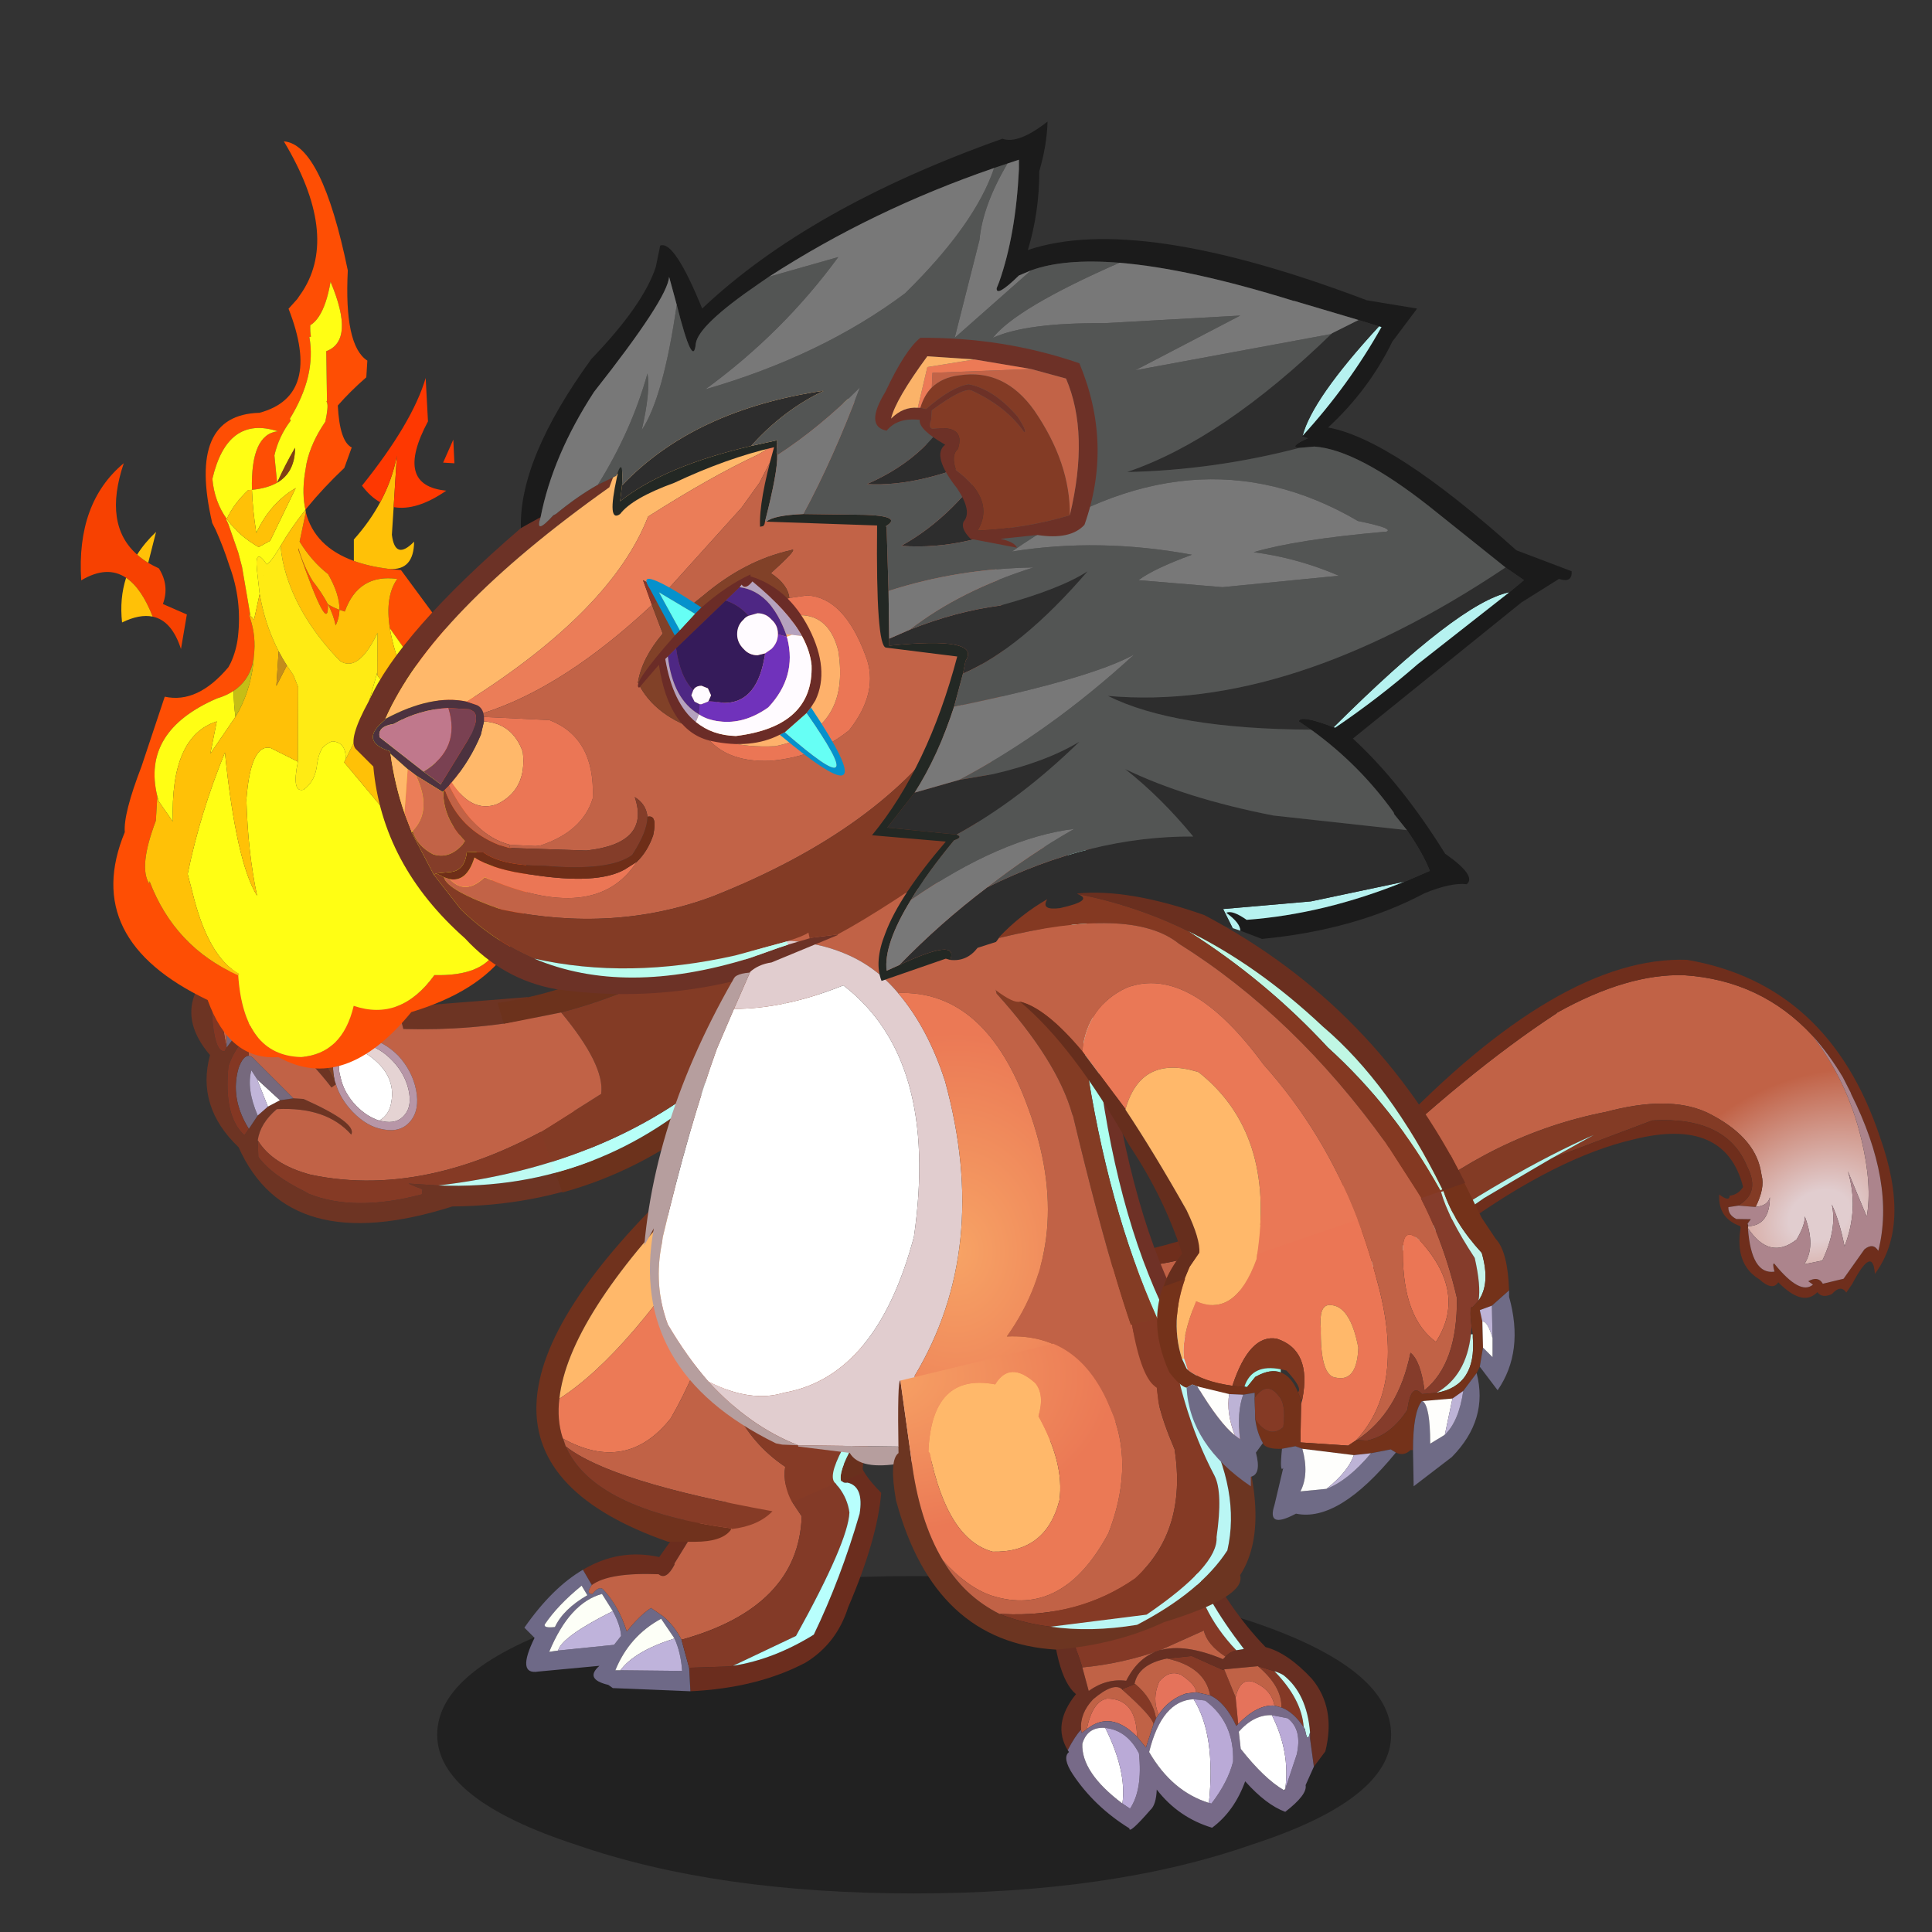 <svg xmlns:ffdec="https://www.free-decompiler.com/flash" xmlns:xlink="http://www.w3.org/1999/xlink" ffdec:objectType="frame" height="90" width="90" xmlns="http://www.w3.org/2000/svg"><rect width="100%" height="100%" fill="#333333" stroke="none"/><use ffdec:characterId="28" height="184.75" transform="translate(2.396 -5.991) scale(.51)" width="181.2" xlink:href="#a"/><defs><g id="a" transform="translate(-4.7 11.75)"><use ffdec:characterId="1" height="9.8" transform="matrix(1.57 0 0 2.958 39.935 143.957)" width="55.5" xlink:href="#b"/><use ffdec:characterId="6" height="68.75" transform="matrix(.818 -.219 .266 .992 79.117 83.022)" width="108.05" xlink:href="#c"/><use ffdec:characterId="8" height="27.2" transform="translate(17.5 80.1) scale(1.162)" width="49.7" xlink:href="#d"/><use ffdec:characterId="13" height="542.2" transform="matrix(.219 .013 -.011 .199 10.856 -11.735)" width="210.2" xlink:href="#e"/><use ffdec:characterId="15" height="40.3" transform="translate(47.9 107.65) scale(1.162)" width="30.2" xlink:href="#f"/><use ffdec:characterId="17" height="49.8" transform="translate(58.85 76) scale(1.162)" width="46.35" xlink:href="#g"/><use ffdec:characterId="23" height="68.6" transform="translate(32.3 11.1) scale(1.162)" width="95.75" xlink:href="#h"/><use ffdec:characterId="25" height="40.85" transform="translate(81.55 119.65) scale(1.162)" width="34.25" xlink:href="#i"/><use ffdec:characterId="27" height="49.3" transform="translate(90.2 81.55) scale(1.162)" width="41.45" xlink:href="#j"/></g><g id="n" fill-rule="evenodd"><path d="M84.35 23.55q1.5-1.4 1.5-2.55l.05-.5q.25-3.1-3.95-6.15l-.15-.1q-3.45-2.3-10.4-2.3-12.3-.7-24.3 3.95-12.35 1.6-25.55 4.35-8.1.1-10.7-3.25 2.1-1.6 2.4-2.9l1.85-.3.2.05q10.65 2.85 28.65-2.15 14-6.35 25.05-9.35l.1-.05Q77.5.55 83.35 2q7.9 2.2 11.7 8.15 2.4 4.75 2.2 10.1-.15 4.15-1.6 6.7l-.7-4.35q.15 3.45-2.45 6.4.2-2.25-.15-3.9-.1 2.2-2.55 4.6l-2-.1q1.75-1.25 1.4-4.1-.2.75-1.5 1.8-3.4 1.2-4.75-2.1l.05-.15h.05q2.25.4 3.05-2-.45.7-1.75.5" fill="url(#k)"/><path d="M13.25 14.1q-.3 1.3-2.4 2.9 2.6 3.35 10.7 3.25 13.2-2.75 25.55-4.35 12-4.65 24.3-3.95 6.95 0 10.4 2.3l.15.1q4.2 3.05 3.95 6.15l-.05.5q0 1.15-1.5 2.55h-.05l-1.7-.5.6-.2q1.95-.7 1.4-2.9-.7-4.85-8.6-6.2l-11.6.95 5.1-1.05q-9.8 1.25-23.2 5.15l-17.95 2.9-.35.05-22.55-2L0 17.85l3-7.45q4.95 2.95 8.45 3.45l1.8.25" fill="#833b25"/><path d="m83 25.05-.05.15q-.95 4.1 1.55 4.35 0-.8.2-.7 1.8 3.35 3.45 2.7l-.4-.4q1.2-.25 1.45.55l2.3.05 3-2.05q1.1-.4 1.4.45 3.7-5.45 1.55-14.1v-.1l-.4-1.55q-.8-2.3-2-4.25Q91.25 4.2 83.35 2 77.5.55 69.1 2.3l-.1.05q-11.05 3-25.05 9.35-18 5-28.65 2.15l.05-.15 2.55-.55q5 .3 11.5-.25 9.05.45 18.95-4.05Q71-2.55 84.1.75 98.2 6.1 99.25 20.4q.8 8.3-4.35 11.65.6-2.55-2.65.35l-.85.6q-.35-.85-1.55-.2-1.15.15-1.45-.5-1.95.95-3.8-1.75-.85.65-1.9-.7Q80.55 28 82.2 25v-.15q-2.1-1.2-1.3-3.2.85.9 1.05.35.95.1 1.65-.45.1-6.45-10.05-6.6-8.45-.25-20.6 3.55-26.5 7.5-47.5 1.25l22.55 2 .35-.05q12.7-.5 27.95-5.15l6.1-1.4 2-.45 11.6-.95q7.9 1.35 8.6 6.2.55 2.2-1.4 2.9l-.6.2-1.1-.1q-.25.65.5 1.2l1.5.35-.45.3-.05.25" fill="#6f2e1c"/><path d="M84.35 23.55q1.3.2 1.75-.5-.8 2.4-3.05 2v-.25l.45-.3-1.5-.35q-.75-.55-.5-1.2l1.1.1 1.7.5h.05m-1.4 1.65q1.35 3.3 4.75 2.1 1.3-1.05 1.5-1.8.35 2.85-1.4 4.1l2 .1q2.45-2.4 2.55-4.6.35 1.65.15 3.9 2.6-2.95 2.45-6.4l.7 4.35q1.45-2.55 1.6-6.7.2-5.35-2.2-10.1 1.2 1.95 2 4.25l.4 1.55v.1q2.15 8.65-1.55 14.1-.3-.85-1.4-.45l-3 2.05-2.3-.05q-.25-.8-1.45-.55l.4.4q-1.65.65-3.45-2.7-.2-.1-.2.7-2.5-.25-1.55-4.35" fill="#ac848c"/><path d="m28.35 21.7 17.95-2.9q13.4-3.9 23.2-5.15l-5.1 1.05-2 .45-6.1 1.4Q41.05 21.2 28.35 21.7" fill="#b6f3eb"/><path d="m15.1 13.8-1.85.3-1.8-.25q-3.5-.5-8.45-3.45l.6-1.5q5.6 5.25 11.5 4.8v.1" fill="#c16246"/><path d="m3.6 8.9.2-.5q4 4.1 14.1 4.75l-2.55.55h-.25q-5.9.45-11.5-4.8" fill="#6e3321"/></g><g id="o" fill-rule="evenodd"><path d="m31.6 22.25.6 1.5q-5.4 2.1-11.7 2.15Q7.6 30 3.7 21.25.35 18.05 1.45 14q-4.15-4.85 3.4-9.15 5.65-7.1 12.7 5.3l8.8-.7h.05l.65 1.65q-5 1-10.4.85Q15.2 6.1 9 2.85q-2.4.5-4.4 3L2.9 7.5q-1.3 1.6-1.3 3.25.2 3.05 1 2.95l.15-.3.05-.05.6-.8.5-.5q.35-.25.75-.4h.05l.7-.05q2.75 0 5.1 3.05l.65 1.15.1.2.1.3-.35.25Q7.8 12.4 5.45 12.4l-.5.05q-1.25.25-2.05 2.4-.4 3.95 1.25 5.45l.35-.5.7-1.05.8-.7.95-.5L8 17.4l.8.05q4.25 1.9 3.75 2.8-1.95-2.2-5.85-2-1.3 1.1-1.5 2.45l.05 1.3q1.05 1.45 3.7 2.75l.25.15q3.6 1.45 8.9.05l.05-.4q-.55-.2-1.1-.45l2.35.15q6.55.25 12.2-2" fill="#6d3423"/><path d="m27.05 11.1 3 7.35.05.05Q19 25.45 9.35 23.4q-3-.8-4.15-2.7.2-1.35 1.5-2.45 3.9-.2 5.85 2 .5-.9-3.75-2.8L8 17.4l-3-3q-.25-.3-.5-.35-.15-.9.95-1.65 2.35 0 5.55 4.15l.35-.25q.35 1.15 1.3 2.15 1.15 1.2 2.45 1.4 1.35.25 2.1-.65t.45-2.45q-.3-1.5-1.4-2.7-1.15-1.15-2.5-1.4-1.35-.2-2.1.7l-.15.25Q8.45 11 5.1 11.1L2.95 8.6l-.2 4.7q-.7-2.85.15-5.8l1.7-1.65q2-2.5 4.4-3 6.2 3.25 7.65 9.1 5.4.15 10.4-.85" fill="#c16246"/><path d="m30.1 18.5 1.15 2.85q-5.4 2.15-11.85 2.9l-2.35-.15q.55.25 1.1.45l-.05.4q-5.3 1.4-8.9-.05l-.25-.15Q6.3 23.45 5.25 22l-.05-1.3q1.15 1.9 4.15 2.7Q19 25.45 30.1 18.5" fill="#853a25"/><path d="m31.25 21.35.35.9q-5.65 2.25-12.2 2 6.45-.75 11.85-2.9" fill="#befaf2"/><path d="m6.95 17.55-.95.5-.85-2.15 1.8 1.65m-2.3-5.9q-.4.15-.75.4l-.45-2 1.2 1.6m10.1 7.5q-.95-.3-1.8-1.15-1-1.05-1.25-2.3-.2-.7-.05-1.25 1.2-1.15 2.25-.45 2.2 1.55 1.8 3.7-.15 1-.95 1.45" fill="#fff"/><path d="m11.65 14.45.35-.75q.6-.75 1.7-.5 1.1.2 2.1 1.25.95 1 1.25 2.25.3 1.3-.3 2-.6.75-1.75.5l-.25-.05q.8-.45.95-1.45.4-2.15-1.8-3.7-1.05-.7-2.25.45" fill="#e5d3d3"/><path d="m11.35 16.3-.1-.3-.05-.25q-.25-1.3.3-2.15l.15-.25q.75-.9 2.1-.7 1.35.25 2.5 1.4 1.1 1.2 1.4 2.7.3 1.55-.45 2.45-.75.9-2.1.65-1.3-.2-2.45-1.4-.95-1-1.3-2.15m3.4 2.85.25.05q1.15.25 1.75-.5.6-.7.3-2-.3-1.25-1.25-2.25-1-1.05-2.1-1.25-1.1-.25-1.7.5l-.35.75q-.15.55.05 1.25.25 1.25 1.25 2.3.85.85 1.8 1.15" fill="#b796a7"/><path d="m11.25 16-.1-.2-.65-1.15Q8.15 11.6 5.4 11.6l-.3-.5q3.35-.1 6.4 2.5-.55.85-.3 2.15l.05.25" fill="#804024"/><path d="m8 17.4-1.05.15-1.8-1.65-.45-.7q-.4 1.45.5 3.55l-.7 1.05Q3 17.4 3.7 15q.35-.95.8-.95.25.05.5.35l3 3m-2.6-5.8-.7.05h-.05l-1.2-1.6-.25-.2.2 2.7-.6.8-.05.05v-.1l.2-4.7 2.15 2.5.3.5" fill="#76697d"/><path d="m3.9 12.05-.5.5-.2-2.7.25.2.45 2" fill="#b9aed0"/><path d="m6 18.05-.8.7q-.9-2.1-.5-3.55l.45.7.85 2.15" fill="#c1b5d9"/><path d="m4.5 19.8-.35.5Q2.5 18.8 2.9 14.85q.8-2.15 2.05-2.4l.5-.05q-1.1.75-.95 1.65-.45 0-.8.95-.7 2.4.8 4.8m-1.75-6.4-.15.3q-.8.1-1-2.95 0-1.65 1.3-3.25-.85 2.95-.15 5.8v.1" fill="#843723"/><path d="m48 8 .6-.95 1.1 1.6q-8.35 12.8-20.55 16.15l-.55-1.55Q39.95 20.2 48 8m-2.65-5.8q-7.45 6.15-16.3 8.45l-4.5.9-.5-1.65Q34.35 8.4 43.9 0l1.45 2.2" fill="#6c321c"/><path d="M28.3 22.4Q40.75 18.5 48 8q-8.05 12.2-19.4 15.25l-.3-.85" fill="#b7fff7"/><path d="M48.6 7.05 48 8q-7.25 10.5-19.7 14.4l-.85-2.35 4.75-3q.3-2.25-3.15-6.4 8.85-2.3 16.3-8.45l3.25 4.85" fill="#833b25"/><path d="M29.05 10.65q3.45 4.15 3.15 6.4l-4.75 3-2.9-8.5 4.5-.9" fill="#c16246"/></g><g id="p" fill-rule="evenodd"><path d="m128.55 192.75 4.8.2 25.45 33.8 10.85 30.55q-22 49 21.55 61.8 11.4 53.65-43.4 75.8-25.95 39.25-54.2 24.2-20.25 2.95-30.75-24.2-54.25-24.3-38.3-74.55Q23.5 312 30 289.8l8.05-32.5q13.8 2.4 25.8-15.25l.9-2.15q2-5.7 2.35-11.85.95-17-5.2-32.45-2.85-8.25-6.55-16.1l-1.55-2.95q-13-48.85 17.1-51.7 25.85-9.5 9.7-48.4l3.35-4.6 2.1-3.8Q100 40.85 74.8 0q15.85.3 29.55 57.3.15 34.5 10.2 40.75l-.05 7.65q-6.45 6.95-11.2 13.7 1.6 16.4 6.75 18.8l-2.6 9.55q-8.3 9.7-14.7 19.4l-.5.85q-1.85-7.15-1.1-16.4l.5-5.05q1.4-9.55 6.85-19.45.95-6.95.3-8.6l-.3-.7.2-.3-1.45-22.65q11.8-5.75.2-31.85-1.15 10.75-4.1 16.25Q91.9 82 90 83.4q.05 3 .55 5.2l-.65.2q3.8 17.45-6.25 38l.45.7q-4.7 7.75-6 16.45l1.75 12.4q-4 2.85-10.3 3.95-1.85-25.35 9.4-27.5-21.35-6.05-26.1 23.55 1.35 10.3 6.9 17.95l-.25.6.25.1.75 1.55 4.8 12.8 1.8 6.15.05.1 4.65 22.3-.7-.9.75 2.4q2.85 8.1 2.3 16.8l-.35 3.7q-1.4 8-7.25 12.85-2.8 2.35-6.7 3.9-30.75 17.05-22.6 46.4l-.05 11.25q-6.25 21.75-1.25 29.05v-1.25Q47.9 371.6 75 382.8q4.1 36.55 28.05 35.65 17.05-2.6 20.65-24.85 19.9 6 32.85-16.25Q196.2 375.8 177 329.6l3-7-8.75 4.1.1-12.1-9.15-2.5-10.75-34.4q.95-3.5.8-8.9-3.6-9.9 1.7-24.55-4.2 1.6-7.25 4.4l-.85-6.9-15.8-21.9q-2.8-14.4 1.95-22.75-16.3-1.35-21.05 16.35l-2.25-.65q-.3-7.1-5.55-16-7.1-5.4-12.6-14.1l1.9-13.6q4.5 15.55 21.1 20.95 6.4 2.1 14.6 2.7h.4m-38.4-6.45.2-.1q2.5 7.65 6.5 14.1 4.25 5.3 6.9 10.25 2.3 1.4 4.95 2.25.1 3.9-1.25 7.25-1.1-4.65-3.7-9.5 1.3 15.75-13.6-24.25" fill="#fe4e04"/><path d="m130.05 219.85 15.8 21.9.85 6.9q-5.15 4.5-7.1 12.3.65-7-1.85-18-5.75-13.05-7.7-23.1m21.4 57.85 10.75 34.4 9.15 2.5-.1 12.1 8.75-4.1-3 7q19.2 46.2-20.45 47.75-12.95 22.25-32.85 16.25-3.6 22.25-20.65 24.85-23.95.9-28.05-35.65l.3-.7Q62 375.15 54 345.85l-2.35-8.05q3.8-28.3 12.7-56.6 7.2 49.95 16.65 64.65-4.8-19.5-6.65-43.7.5-25.8 8.9-24.25l11.65 5.5q-2 14.65 3.05 12.65 4.75-4.25 5-12.35.65-6.5 2.85-8.45 2.15-2 3.1-2.1 5.65.2 5.8 7.9l-.55 1.4 24.45 28.7.05-6.7-17.9-39.15 4.85-23.7.35.1q7.65 10.4 13.1 22.55 4.1 9.25 6.95 19.55 3.95-1.1 5.45-6.1m-114.2 25.35q-8.15-29.35 22.6-46.4 3.9-1.55 6.7-3.9.35 6.15 1.35 11.85l-9.6 17.55 1.95-14.95q-19.05 8.1-15.95 47.05L38 305.4l-.75-2.35M71.8 217.9l-4.65-22.3-.05-.1-1.8-6.15-4.8-12.8-.75-1.55-.25-.1.25-.6q-5.55-7.65-6.9-17.95 4.75-29.6 26.1-23.55-11.25 2.15-9.4 27.5 6.3-1.1 10.3-3.95l-1.75-12.4q1.3-8.7 6-16.45l-.45-.7q10.05-20.55 6.25-38l.65-.2q-.5-2.2-.55-5.2 1.9-1.4 3.35-4.15 2.95-5.5 4.1-16.25 11.6 26.1-.2 31.85l1.45 22.65-.2.3.3.7q.65 1.65-.3 8.6-5.45 9.9-6.85 19.45l-.5 5.05q-.75 9.25 1.1 16.4-5.55 8.6-9.5 17.15-3.2 7-5.3 8.85-5.5-7.85-4 2.65l1.7 11.1-1.75 11.95-1.6-1.8M68 160.5q-5.75 6.75-8.25 13.8l1.75 2.25 3.9 4q3.6 3.2 8.25 5.75l4.65-3.2 9.4-24.8q-10.3 7.6-15.35 21.6-2.15-11.15-2.8-19.6l-1.55.2m18.5-20.65q-3.8 8.25-6.65 16.5 7.2-5.25 6.65-16.5m-10.2 59.3.05-.15-.05.2v-.05" fill="#fffe14"/><path d="M23.3 193.05q2.15 1.9 4.8 3.45 2.1 1.2 4.55 2.25 4.9 7.5 2.5 16.2l10.2 4.15-1.65 15.95Q39.25 222.3 31.2 221q-5.3-12.75-11.95-17.05-8.25-5.35-18.6 2.4-3.85-35.35 15-54.75-7.2 28.65 7.65 41.45" fill="#f94202" fill-opacity=".992"/><path d="M128.55 192.75h-.4q-8.2-.6-14.6-2.7l-.5-9.8q6.25-8.65 10.1-17.75 4.5-10.55 5.85-21.75l-.15 23.6-.1 12.7q1.95 11.9 9.4 2.55.55 13.25-9.6 13.15m-36.1-23.65-1.9 13.6q5.5 8.7 12.6 14.1 5.25 8.9 5.55 16l2.25.65q4.75-17.7 21.05-16.35-4.75 8.35-1.95 22.75 1.95 10.05 7.7 23.1 2.5 11 1.85 18 1.95-7.8 7.1-12.3 3.05-2.8 7.25-4.4-5.3 14.65-1.7 24.55.15 5.4-.8 8.9-1.5 5-5.45 6.1-2.85-10.3-6.95-19.55-5.45-12.15-13.1-22.55l-.1-1.55-.8-17.85q-7.05 18.8-14.95 13.9-17.2-17.35-24.15-37.45-2.4-7-3.2-13.6 3.95-8.55 9.5-17.15l.2 1.1M75 382.8q-27.1-11.2-39.05-40.7v1.25q-5-7.3 1.25-29.05l.05-11.25.75 2.35 6.3 8.85q-3.1-38.95 15.95-47.05l-1.95 14.95 9.6-17.55q5.4-11.2 6.2-24.7l.05-3.7q.55-8.7-2.3-16.8l-.75-2.4.7.9 1.6 1.8 1.75-11.95 1.05 4.5q2.9 11.4 8.15 21.15l-.15 15.95 3.9-9.65 2.95 4.25 2.25 5.35 1.6 34.1-11.65-5.5q-8.4-1.55-8.9 24.25 1.85 24.2 6.65 43.7-9.45-14.7-16.65-64.65-8.9 28.3-12.7 56.6l2.35 8.05q8 29.3 21.3 36.25l-.3.7M28.1 196.5q-2.65-1.55-4.8-3.45 2.9-5.7 7.35-10.9L28.1 196.5m-8.85 7.45q6.65 4.3 11.95 17.05-5.5-.9-12.6 3.5-1.65-10.9.65-20.55M68 160.5l1.55-.2q.65 8.45 2.8 19.6 5.05-14 15.35-21.6l-9.4 24.8-4.65 3.2q-4.65-2.55-8.25-5.75l-3.9-4-1.75-2.25q2.5-7.05 8.25-13.8m22.35 25.7-.15-.35-.05.45q14.9 40 13.6 24.25 2.6 4.85 3.7 9.5 1.35-3.35 1.25-7.25-2.65-.85-4.95-2.25-2.65-4.95-6.9-10.25-4-6.45-6.5-14.1m24.35 94.85 6.05-15.75 17.9 39.15-.05 6.7-24.45-28.7.55-1.4" fill="#ffc107"/><path d="m75.15 207.75-1.7-11.1q-1.5-10.5 4-2.65 2.1-1.85 5.3-8.85.8 6.6 3.2 13.6 6.95 20.1 24.15 37.45 7.9 4.9 14.95-13.9l.8 17.85-.25 1.45-4.85 23.7-6.05 15.75q-.15-7.7-5.8-7.9-.95.1-3.1 2.1-2.2 1.95-2.85 8.45-.25 8.1-5 12.35-5.05 2-3.05-12.65l-1.6-34.1-2.25-5.35-2.95-4.25q-2-3.05-3.75-6.3-5.25-9.75-8.15-21.15l-1.05-4.5m1.15-8.6v.05l.05-.2-.05.15" fill="#ffeb14"/><path d="M123.15 162.5q-4.25-2.25-7.95-7.1 19.5-30.1 24-51l1.95 19.8q-12.75 30.3 9.2 31.2-11.9 10.2-21.5 8.95l.15-23.6q-1.35 11.2-5.85 21.75m28.95-30.65 1 10.8h-4.7l3.7-10.8" fill="#fe3801"/><path d="M86.5 139.85q.55 11.25-6.65 16.5 2.85-8.25 6.65-16.5" fill="#a74505" fill-opacity=".667"/><path d="m125.6 241.6.25-1.45.1 1.55-.35-.1" fill="#f8e821"/><path d="M84.35 233.4q1.75 3.25 3.75 6.3l-3.9 9.65.15-15.95" fill="#da9b18" fill-opacity=".867"/><path d="M66.55 252.75q5.85-4.85 7.25-12.85l.35-3.7-.05 3.7q-.8 13.5-6.2 24.7-1-5.7-1.35-11.85" fill="#dbd312" fill-opacity=".867"/></g><g id="q" fill-rule="evenodd"><path d="m25.25 22.4 1.05-.35q.15 1.05 1.75 2.65-.3 3.65-2.6 9-.9 2.85-3.35 4.35-3.8 2-9.05 2.25l-.1-1.85 3.15-.1.3-.05q3.2-.5 6.35-2.45 2.1-4.35 3.6-9.5.35-2.15-.95-2.45-.9.15-.15-1.5M4.6 30.75q2.85-1.7 6-1l2.3-3.25.1-.05 1.45-.5-2.65 4.3v.1q-.65 1.25-1.25.75-3.9-.15-5.25.85l-.7-1.2" fill="#6b2d1e"/><path d="m13.05 40.3-6.1-.25-.35-.25q-1.9-.45-.7-1.5l-4.8.45q-1.75.3-.3-2.65l-.8-.8q2.2-3.15 4.6-4.55l.7 1.2q-.5.7.05.7.45-.6.8-.4 1.25 1.3 1.9 3.35 1-1.25 1.9-1.85l.95.65q.9.75 1.45 1.85l.6 2.2.1 1.85m-5.5-1.65 4.85.05q-.1-1.45-.6-2.55l-1.05-1.55q-2.5 1.35-3.6 4.05h.4m-4.9-1.55 4.4-.45.55-.7q-.05-.85-.65-1.95l-.85-1.35q-2.55.7-4.15 4.55l.7-.1m-.25-1.85q.65-1.4 2.55-2.5L4.5 32q-1.9 1.55-2.9 3.05-.1.3.8.2" fill="#6e6987"/><path d="M7.55 38.65h-.4q1.1-2.7 3.6-4.05l1.05 1.55q-3.15 1-4.25 2.5m-4.9-1.55-.7.1q1.6-3.85 4.15-4.55L6.95 34q-4 2-4.3 3.1m-.25-1.85q-.9.1-.8-.2 1-1.5 2.9-3.05l.45.75q-1.9 1.1-2.55 2.5" fill="#fdfff7"/><path d="M11.8 36.15q.5 1.1.6 2.55l-4.85-.05q1.1-1.5 4.25-2.5M6.95 34q.6 1.1.65 1.95l-.55.7-4.4.45q.3-1.1 4.3-3.1" fill="#bfb3db"/><path d="m14.45 25.95 6.05-2 .6 1.55.7 1.05q-.25 7.15-9.45 9.7-.55-1.1-1.45-1.85l-.95-.65q-.9.6-1.9 1.85-.65-2.05-1.9-3.35-.35-.2-.8.4-.55 0-.05-.7 1.35-1 5.25-.85.6.5 1.25-.75v-.1l2.65-4.3" fill="#c16246"/><path d="m20.5 23.95 3.95-1.3q-.35 1.05.25 1.6.7.9.85 2-.1 2.3-4.2 9.7L16.4 38.3l-.3.05-3.15.1-.6-2.2q9.2-2.55 9.45-9.7l-.7-1.05-.6-1.55" fill="#833a27"/><path d="m24.45 22.65.8-.25q-.75 1.65.15 1.5 1.3.3.95 2.45-1.5 5.15-3.6 9.5-3.15 1.95-6.35 2.45l4.95-2.35q4.1-7.4 4.2-9.7-.15-1.1-.85-2-.6-.55-.25-1.6" fill="#b8fffd"/><path d="m16.3 27.5-.05.05-.05.1q-.7.9-2.8.9h-2.1Q-9.95 21.15 12.4 0l.85.8q-9.8 10.1-10.5 16.5-.2 1.65.25 3.05l.05.1.2.6q2.2 5 13.05 6.45" fill="#70321d"/><path d="m13.25.8 2.05 1.85q-7 11.1-12.55 14.65.7-6.4 10.5-16.5" fill="#ffb86a"/><path d="m15.3 2.65 1.4 1.3-1.8 6.95q-1.4 4.5-3.4 7.95-3.45 4.35-8.45 1.6l-.05-.1q-.45-1.4-.25-3.05Q8.3 13.75 15.3 2.65" fill="#ec7a56"/><path d="m21.05 25.45-1.55.7q-12.7-2.3-16.25-5.1l-.2-.6q5 2.75 8.45-1.6 2-3.45 3.4-7.95.35 8.25 5.6 11.75-.2 1.45.55 2.8" fill="#c16246"/><path d="M16.7 3.95 29 15.25q-5.75 7.75-4.55 8.7l-3.4 1.5q-.75-1.35-.55-2.8-5.25-3.5-5.6-11.75l1.8-6.95m2.8 22.2q-1.1 1.15-3.2 1.4v-.05Q5.45 26.05 3.25 21.05q3.55 2.8 16.25 5.1" fill="#863b26"/><path d="m29.45 15.65.75.7q-3.75 4.1-3.6 6.8l-1.7.65q-.5-1.4 4.55-8.15" fill="#69301d"/><path d="m29 15.25.45.4Q24.4 22.4 24.9 23.8l-.45.15q-1.2-.95 4.55-8.7" fill="#b6fcf2"/></g><g id="r" fill-rule="evenodd"><path d="M34.75.05 35.1 0q1.2 33.7 11.25 42.95l-1.85.7-.05-.1Q34.4 30.25 34.75.05" fill="#6f3126"/><path d="m44.5 43.65-1 .4-.05.05Q34.2 29.35 33.3 1.85V.55l1.45-.5q-.35 30.2 9.7 43.5l.05.1" fill="#aefff0"/><path d="m43.45 44.1-2.95 1.05-.35-1.6Q37.5 38.2 33.7 22.3l-.05-.1q-1.2-4.25-5.95-9.5l-.05-.2q-.85-3.45 2.05-9.1l3.6-1.55q.9 27.5 10.15 42.25" fill="#843c24"/><path d="m40.5 45.15-3.45 1.2q-2.45-7-8.55-6.7 5.45-7.65 1.7-17.9-3.35-9.35-10.25-9.1-1.8-2.15-4.3-3.15-2.7-1.1-6.25-1v-.05L33.3.55v1.3L29.7 3.4q-2.9 5.65-2.05 9.1l.05.2q4.75 5.25 5.95 9.5l.05.1q3.8 15.9 6.45 21.25l.35 1.6" fill="#c16246"/><path d="M5.05 43.2q-1.7-1.95-3.2-4.5-1.15-3.1-.45-6.45l.05-.4q2.05-8.7 4.25-14.8l1.35-3.15q4 0 8.6-1.85 7.55 5.8 5.55 19.75-2.9 10.9-10.1 12.25h-.05q-2.65.85-6-.85" fill="#fff"/><path d="M21 49.6h-.05l-1-1.3-7.85-.1q-3.85-1.5-7.05-5 3.35 1.7 6 .85h.05q7.2-1.35 10.1-12.25 2-13.95-5.55-19.75-4.6 1.85-8.6 1.85L9.4 8.55V8.5q3.55-.1 6.25 1 2.5 1 4.3 3.15 2.35 2.75 3.7 6.95 3.6 13.15-2.4 23.15 1 4-.25 6.8v.05" fill="#e1cdcf"/><path d="M20.95 49.6h-.65q-3.35.6-4.15-.8l-4.05-.5v-.1l-1.25-.05-.5-.1q-11.65-5.7-9.6-16.9L0 32.5Q1.05 20.75 8.75 8.7l.55-.2.1.05-2.35 5.35-1.35 3.15q-2.2 6.1-4.25 14.8l-.05.4q-.7 3.35.45 6.45 1.5 2.55 3.2 4.5 3.2 3.5 7.05 5l7.85.1 1 1.3" fill="#b69e9e"/><path d="M37.05 46.35q-9.2 2.9-16.05 3.25v-.05q1.25-2.8.25-6.8 6-10 2.4-23.15-1.35-4.2-3.7-6.95 6.9-.25 10.25 9.1 3.75 10.25-1.7 17.9 6.1-.3 8.55 6.7" fill="url(#l)"/></g><g id="s" fill-rule="evenodd"><path d="m20.4 27.95-.3.8q-13.95 9.9-17.6 18.2l-.05.1q-2.05 1.65.4 2.45l.05.2q.35 2.5 1.1 4.65l.05.15.5 1.3v.05L6.3 59.2l2.15 2.75q2.6 2.5 5.75 3.85 7.1 3 16.95-.05l2.25-.8.75-.25 1.7-.5.2-.05 2-.25v.05l-5.2 2.15q-1.05.15-1.75.8-1.25.1-1.35.7-6.85 1.6-13.85.6-4.15-.75-7.15-4-6.5-5.75-7.2-13.5l-1.4-1.4q-.6-.75 1.05-3.75Q3.6 40.2 13.1 32l1.65-1.05q-.6 1.7.95 0l.2-.1q2.45-2 4.5-2.9" fill="#6c3226"/><path d="m39 21.85-5.3 3.2-.1.05-1.85 1.1q-3.65 1.7-8.6 4.85Q20.3 38.4 8.9 45.6q-2.75-.6-6.4 1.35 3.65-8.3 17.6-18.2l.3-.8.05-.05 11.45-7.75q3.95.5 7.1 1.7M7.7 51.95q1.45-1.7 2.3-3.75l.25-1.05q2.25.15 3.05 2.4.35 2.95-2 4.1-2 .75-3.6-1.7M2.9 49.7l1.35 1.2L4 54.35q-.75-2.15-1.1-4.65" fill="#ffb86a"/><path d="M2.5 46.95Q6.15 45 8.9 45.6l.6.2q.55.15.7.7l.05.3v.35L10 48.2q-.85 2.05-2.3 3.75l-.2.25-.35.35-.1.1-.05.05-2.1-1.3-.65-.5-1.35-1.2-.05-.2q-2.45-.8-.4-2.45l.05-.1m3 4.15 1.35 1 2.45-4q.65-1.5 0-1.8l-.2-.1-1.65-.1q-2.25.1-4.3 1.25-1.3.2-1.1 1.05l3.45 2.7" fill="#4c323f"/><path d="m5.5 51.1-3.45-2.7q-.2-.85 1.1-1.05 2.05-1.15 4.3-1.25 1 3.2-1.95 5" fill="#c0788c"/><path d="m7.45 46.1 1.65.1.2.1q.65.3 0 1.8l-2.45 4-1.35-1q2.95-1.8 1.95-5" fill="#7a4152"/><path d="M8.9 45.6q11.4-7.2 14.25-14.55 4.95-3.15 8.6-4.85l1.85-1.1-1.7 3.3-1.4 1.95-6 6.65-1.75-.95.7 1.95q-6.95 6.5-13.25 8.5-.15-.55-.7-.7l-.6-.2m-4.65 5.3.65.5q1.3 2.75-.25 4.35l-.1.05-.5-1.3-.05-.15.25-3.45" fill="#eb7d58"/><path d="m33.6 25.1.1-.05 5.3-3.2.05.05q11.1 4.2 12 17v.25l-3.8 7.95q-5.65 8.5-19 13.8-7.75 2.9-16.6 1.05-4.3-1.5-4.55-2.55l.45.15q1.25 1.3 2.75-.15 8.7 3.8 11.95-1.2.85-.8 1.3-2.1.35-1.65-.45-1.45-.1-1-1-1.55 1.25 3.65-3.8 4.2l-6.05-.2.05-.25 2 .1.4-.05q3.3-1.1 4.1-3.7.2-4.75-3.4-6.15l-5.15-.25-.05-.3q6.3-2 13.25-8.5l.85 2.25q-1.65 1.95-1.95 3.85 1.3 2.7 5.1 3.85 1.55 2.45 5.3 2.3 3.6-.3 6.2-2.4 2.4-3.05 1.3-5.85-1.7-4.6-4.6-4.75l-1.4.2q-.1-1.05-1.45-1.95 2.05-1.85 1.7-1.85l-.15.05q-3.6.8-6.85 3.55l-1 .8-2-1.05 6-6.65 1.4-1.95 1.7-3.3M4.9 51.4 7 52.7h.05q0 2.1 1.7 3.85l-.2.3Q7.5 58 6.25 57.6q-1.25-.65-1.6-1.8v-.05q1.55-1.6.25-4.35" fill="#c26347"/><path d="m34.25 37.45 1.4-.2q2.9.15 4.6 4.75 1.1 2.8-1.3 5.85-2.6 2.1-6.2 2.4-3.75.15-5.3-2.3l.1-.45q1.3 1.8 5.6 1.6 5.95-1.2 4.95-7.5-.7-2.75-2.95-2.8l-7.55 8.65 4.75-8.75q.5-.9 1.9-1.25m-24 9.35 5.15.25q3.6 1.4 3.4 6.15-.8 2.6-4.1 3.7l-.4.05-2-.1q-2.85-.7-4.8-4.65l.2-.25q1.6 2.45 3.6 1.7 2.35-1.15 2-4.1-.8-2.25-3.05-2.4v-.35m12 11.4q-3.25 5-11.95 1.2-1.5 1.45-2.75.15 1.35.25 1.95-1.7 1.6 1 4.5 1.35 5.15.8 7.3-.4l.95-.6" fill="#eb7655"/><path d="M23.1 54.65q.8-.2.45 1.45-.45 1.3-1.3 2.1l-.95.6q-2.15 1.2-7.3.4-2.9-.35-4.5-1.35-.6 1.95-1.95 1.7l-.45-.15-.6-.3 1-.1q1.25-.05 1.4-1.6l1.3.05q1.45 1.05 4.75 1.05 5.2.45 6.95-.85 1.2-1.85 1.2-3" fill="#6f2e18"/><path d="m12.25 57.1 6.05.2q5.05-.55 3.8-4.2.9.55 1 1.55 0 1.15-1.2 3-1.75 1.3-6.95.85-3.3 0-4.75-1.05l-1.3-.05q-.15 1.55-1.4 1.6l-1 .1-.2.1-1.75-3.35.1-.05q.35 1.15 1.6 1.8 1.25.4 2.3-.75l.2-.3q-1.7-1.75-1.7-3.85v-.05l.15-.05q1.1 3 4.2 4.25l.85.25" fill="#843d29"/><path d="m7.15 52.55.35-.35q1.95 3.95 4.8 4.65l-.05.25-.85-.25Q8.3 55.6 7.2 52.6l-.05-.05" fill="#c16246"/><path d="m24.5 37 2 1.05 1-.8q3.25-2.75 6.85-3.55l.15-.05q.35 0-1.7 1.85 1.35.9 1.45 1.95-1.4.35-1.9 1.25l-4.75 8.75-.05.05-.1.45q-3.8-1.15-5.1-3.85.3-1.9 1.95-3.85L23.45 38l1.05-1" fill="#814128"/><path d="m27.6 47.45 7.55-8.65q2.25.05 2.95 2.8 1 6.3-4.95 7.5-4.3.2-5.6-1.6l.05-.05" fill="#feb16b"/><path d="M7.1 59.4q.25 1.05 4.55 2.55 8.85 1.85 16.6-1.05 13.35-5.3 19-13.8l3.8-7.95q.45 7.45-2.5 17.8l-.05.15q-6.55 4.7-10.45 6.8l-2 .25-.2.05-.1-.45q-.3.25-1.7.7L30 65.55q-8.4 1.9-15.8.25-3.15-1.35-5.75-3.85L6.3 59.2l.2-.1.6.3" fill="#833b25"/><path d="m24.5 37-1.05 1-.7-1.95 1.75.95" fill="#873527"/><path d="m34.05 64.45.1.25-.75.25-2.25.8q-9.85 3.05-16.95.05 7.4 1.65 15.8-.25l4.05-1.1" fill="#bafcee"/><path d="M35.95 46.05q6.35 9.5-2.45 2.15l.4-.2q7.15 6.25 1.7-1.5l.35-.45m-10.7-5.65-1.95-3.65q-1.4-2.15 4.05 1.45l-.5.5L24 37l1.65 3-.4.4" fill="#0591cc"/><path d="m26.85 38.7-1.2 1.3L24 37l2.85 1.7M33.9 48l1.7-1.5q5.45 7.75-1.7 1.5" fill="#66fff5"/><path d="m27.35 38.2.05-.05q1.95-1.7 3.8-2.55v.15q2.95.9 4.6 4.1 1.65 3.25.5 5.65l-.35.55-.35.45-1.7 1.5-.4.2q-2.25 1.15-5.35.5-3.35-.7-4.15-6l-1.55 1.8q-.65-.2 2.8-4.1l.4-.4 1.2-1.3.5-.5m1.9-.55-3.9 3.75-.65.65-.2.2q.6 3.5 2.4 4.95 1.3 1.05 3.15 1.1 6.1-.75 5.95-5.55-.1-1.1-.75-2.3-1.1-2-3.9-4.3-.55.7-.85.25l-.15.2-1.1 1.05" fill="#6b2c27"/><path d="m25.35 41.4 3.9-3.75q1.05.35 1.8 1.2-.25.1-.4.3-.5.45-.5 1.15 0 .65.5 1.15.45.5 1.1.5l.6-.15q-.55 3.85-3.15 3.9l-1.3-.15.2-.45-.25-.55-.5-.2q-.35 0-.55.2l-.1.15q-1.05-1.05-1.35-3.3" fill="#351b5a"/><path d="m29.25 37.65 1.1-1.05q2.45.35 3.65 3.7l.05.2-.7-.2v-.05q0-.65-.5-1.1-.45-.5-1.1-.5l-.7.2q-.75-.85-1.8-1.2m-4.55 4.4.65-.65q.3 2.25 1.35 3.3l-.15.4.25.5.4.2-.05.8q-2.05-1.2-2.45-4.55" fill="#4e2784"/><path d="m27.9 45.55 1.3.15q2.6-.05 3.15-3.9l.5-.35q.5-.5.5-1.15l.7.2.05.15q.75 3-1.5 5.4-1.9 1.35-3.85 1.1-.9-.1-1.6-.55l.05-.8h.15l.5-.2.05-.05" fill="#7032bb"/><path d="m30.35 36.6.15-.2q.3.45.85-.25 2.8 2.3 3.9 4.3l-.8-.1-.45-.05q-1.2-3.35-3.65-3.7M26.9 47.2q-1.8-1.45-2.4-4.95l.2-.2q.4 3.35 2.45 4.55l-.05.1-.2.5" fill="#b5a2be"/><path d="M35.25 40.45q.65 1.2.75 2.3.15 4.8-5.95 5.55-1.85-.05-3.15-1.1l.2-.5.05-.1q.7.45 1.6.55 1.95.25 3.85-1.1 2.25-2.4 1.5-5.4l-.05-.15.4-.15.8.1M26.7 44.7l.1-.15q.2-.2.55-.2l.5.2.25.55-.2.45-.05.05-.5.2h-.15l-.4-.2-.25-.5.15-.4m5.65-2.9-.6.15q-.65 0-1.1-.5-.5-.5-.5-1.15 0-.7.5-1.15.15-.2.4-.3l.7-.2q.65 0 1.1.5.5.45.5 1.1v.05q0 .65-.5 1.15l-.5.35" fill="#fffbff"/><path d="m79 15.6-5.05-1.5h-.05q-8.2-2.55-13.7-3-4.35-.35-6.95.6l-.95.4q-1.8 1.75-1.75 1l.2-.5q1.3-3.7 1.55-8.85V3l-.9.3-1.05.35q-9.6 3.3-17.7 8.55l-.8.55Q27.1 16 26.9 17.45q-.2 2.1-1.5-3.05l-.6-2.2q-.1 1.7-5.9 9.05-3.25 5-4.2 9.85l-1.55.85Q13 26.5 18.7 18.65q4.05-4.2 5.05-7.2l.35-1.7q1.1-.45 3.3 4.95Q35.8 6.75 51 1.35q1.25.45 3.55-1.35-.05 1.85-.65 3.9 0 3.25-.9 6.2 8.6-2.9 26.65 3.95l3.95.65-1.95 2.6q-1.85 3.8-5.05 6.75 5.05.9 14.8 9.65l4.35 1.65q.05.95-1 .6L91.8 37.8 78.55 48.5q3.8 3.5 7.25 9.05 2.5 1.75 1.7 2.4-1.2-.15-3.3.7-5.45 2.9-12.8 3.6l-1.7-.65q0-.6-1.1-1.4.45-.25 1.6.55 6.1-.45 12.4-3l.15-.05 1.85-.8q-.55-1.4-1.8-3.2l-1-1.25-.05-.15q-2.65-3.7-6.35-6.4l-.15-.1-.95-.65q.1-.55 2.7.45l.15.05q3.4-2.3 6.5-5l7.2-5.65 1.15-.95-1.45-1-6-4.8q-5.65-4.45-9-4.7h-.05l-1.15.1q-.9-.05.65-.75l-.45-.15.05-.05q3.65-4 6.2-8.55l-.2-.05-1.6-.5" fill="#1b1b1b"/><path d="m80.6 16.1.2.05q-2.55 4.55-6.2 8.55.75-2.9 6-8.6M90.85 37l-7.2 5.65q-3.1 2.7-6.5 5l-.1-.05q9.85-9.8 13.8-10.6M82.6 59.75q-6.3 2.55-12.4 3-1.15-.8-1.6-.55 1.1.8 1.1 1.4l-.6-.2-.75-1.5 6.9-.6 7.35-1.55" fill="#b6f2f0"/><path d="m79 15.6 1.6.5q-5.25 5.7-6 8.6l-.05.05.45.15q-1.55.7-.65.75-6.7 1.75-13.55 1.9Q68.3 25 76.85 16.7l.05-.05L79 15.6m11.55 19.45 1.45 1-1.15.95q-3.95.8-13.8 10.6H77q-2.6-1-2.7-.45l.95.65q-10.75-.05-15.95-2.65 14.3 1.25 31.25-10.1M82.8 55.7q1.25 1.8 1.8 3.2l-1.85.8-.15.05-7.35 1.55-6.9.6.75 1.5q-5.25-1.2-9.25-.95t-10.8 2.5q-.85 1.1-2.15.95.7-1.8-4 .4 3.2-3.3 6.9-6.1 8.15-4.05 16.2-4-2.55-3.1-5.35-5.3 4.75 2.3 11.65 3.65l10.5 1.15M21.1 28.6q5.65-5.95 15.9-7.45-3.2 1.5-5.75 4.35-6.85 1.6-10.3 4.35l.15-1.25m22.6 11.35q3.65-1.45 7.1-1.9 4.75-1.3 6.9-2.7-5.2 6.05-9.8 8.05l.2-1q1.3-1.95-6-1.2v-.55l1.6-.7m3.9 11.8 2.65-.45q4.15-.95 6.8-2.55-4.65 4.55-9.65 7.3l-5.45-.55 2.15-2.75 3.5-1m-.15-29.95 3 4.25 3.4 4.85q-5.6 2.85-10.8 2.45 4.25-2.35 7.4-7.3-5.75 2.7-10.1 2.45 5.15-2.25 7.1-6.7" fill="#2d2d2d"/><path d="M20.85 27.35q.35-.7.25 1.25l-.15 1.25q3.45-2.75 10.3-4.35l2.05-.45-.05 1 .05.15q.05 1.3-.95 5.2l-.05.25-.1.15-.25.05q-.1-2 1.1-6.25-3.7.85-7.85 2.8-3.3 1.2-4.25 2.45-1.05.75-.25-2.9l.15-.6m14.5 3.5 3.85.05h.05q4.1 0 2.6.9l.05.15.15 4.95.05 3.75v.55q7.3-.75 6 1.2l-.2 1-.7 2.6q-1.25 3.85-3.1 6.75l-2.15 2.75 5.45.55q.55.2-.2.45-2.15 2.6-3.4 4.7-2.15 3.5-1.9 5.55l1-.45q4.7-2.2 4-.4l-.35-.1-5.05 1.75q-.6-1.5.3-3.75 1.1-2.95 4.75-7.2l-5.8-.5q4.4-5.35 6.7-14.05l-5.6-.7q-.8-.1-.7-9.6l-8.7-.3q.55-.5 2.9-.6" fill="#232824"/><path d="m74.35 25.65 1.15-.1h.05q3.35.25 9 4.7l6 4.8Q73.6 46.4 59.3 45.15q5.2 2.6 15.95 2.65l.15.1q3.7 2.7 6.35 6.4l.05.15 1 1.25-10.5-1.15q-6.9-1.35-11.65-3.65 2.8 2.2 5.35 5.3-8.05-.05-16.2 4 3.25-2.55 6.85-4.6-5.75.7-12.85 5.6 1.25-2.1 3.4-4.7.75-.25.2-.45 5-2.75 9.65-7.3-2.65 1.6-6.8 2.55l-2.65.45Q54.7 48 61.35 41.9 57.9 43.8 47.2 46l.7-2.6q4.6-2 9.8-8.05-2.15 1.4-6.9 2.7-3.45.45-7.1 1.9 4-3.1 9.75-4.9-6 .1-11.4 1.85l-.15-4.95-.05-.15q1.5-.9-2.6-.9h-.05l-3.85-.05q2.35-4.35 4.45-9.95-3.15 3.15-6.45 5.3l-.1-.15.05-1-2.05.45q2.55-2.85 5.75-4.35-10.25 1.5-15.9 7.45.1-1.95-.25-1.25l-.2.5-1.45.7q2.65-4.25 3.9-8.75.25 1.4-.45 4.45 1.7-2.55 2.75-9.85 1.3 5.15 1.5 3.05.2-1.45 4.95-4.7l.8-.55 5.45-1.55q-4.35 5.95-10.45 10.4 9.15-2.65 15.7-7.55 5.5-5.4 7-9.85l1.05-.35q-1.95 3.3-2.2 6L47.25 17l6-5.3q2.6-.95 6.95-.6-8.1 3.55-9.95 5.9 2.65-1.2 8.75-1.15l10.7-.6-8.25 4.3 15.4-2.85Q68.3 25 60.8 27.55q6.85-.15 13.55-1.9m-26.9-3.85q-1.95 4.45-7.1 6.7 4.35.25 10.1-2.45-3.15 4.95-7.4 7.3 5.2.4 10.8-2.45l-3.4-4.85-3-4.25m33.7 10.45q.75-.25-2.2-.85-13-7.6-27.2 2.4 6.85-1.1 14.15.25-3 1.1-4.2 2l6.6.55 9.15-.9q-3.25-1.4-6.7-1.85 3.4-1 10.25-1.6h.15" fill="#535554"/><path d="M60.2 11.1q5.5.45 13.7 3h.05L79 15.6l-2.1 1.05-.05.05-15.4 2.85 8.25-4.3-10.7.6q-6.1-.05-8.75 1.15 1.85-2.35 9.95-5.9m-45.5 20q.95-4.85 4.2-9.85 5.8-7.35 5.9-9.05l.6 2.2q-1.05 7.3-2.75 9.85.7-3.05.45-4.45-1.25 4.5-3.9 8.75-1.6.9-3.3 2.3l-.2.1q-1.5 1.65-1 .15m17.95-18.9q8.1-5.25 17.7-8.55-1.5 4.45-7 9.85-6.55 4.9-15.7 7.55 6.1-4.45 10.45-10.4l-5.45 1.55M51.4 3.3l.9-.3v.75q-.25 5.15-1.55 8.85l-.2.5q-.05.75 1.75-1l.95-.4-6 5.3 1.95-7.7q.25-2.7 2.2-6M33.35 26.2q3.3-2.15 6.45-5.3-2.1 5.6-4.45 9.95-2.35.1-2.9.6l-.1-.05q1-3.9.95-5.2h.05m8.7 10.7q5.4-1.75 11.4-1.85-5.75 1.8-9.75 4.9l-1.6.7-.05-3.75M47.2 46q10.7-2.2 14.15-4.1Q54.7 48 47.6 51.75l-3.5 1q1.85-2.9 3.1-6.75m-3.4 15.2q7.1-4.9 12.85-5.6-3.6 2.05-6.85 4.6-3.7 2.8-6.9 6.1l-1 .45q-.25-2.05 1.9-5.55m37.35-28.95H81q-6.85.6-10.25 1.6 3.45.45 6.7 1.85l-9.15.9-6.6-.55q1.2-.9 4.2-2-7.3-1.35-14.15-.25 14.2-10 27.2-2.4 2.95.6 2.2.85" fill="#787878"/><path d="M56.3 30.95q1.55-6.45-.3-10.75l-2.75-.75-4.45-.75-3.7-.25q-2.5 3.4-2.85 4.9.95-.95 2.1-.85h.2l.45.1q2-1.75 3.35-1.95 2 .4 3.85 2.55.8 1.25.5 1.2-1.4-2-4.1-3.25-.65-.3-3.15 1.55l-.05.75q-.25.6.1.7 2.65-.35 2 1.6-.55.45-.15 1.65 3.15 2.35 1.7 4.75 3.7-.15 7.25-1.2m-11.8-7.5q-1.75-.2-2.6.85-1.75-.35-.1-3.05 1.55-3.3 2.75-4.25 6.55-.05 12.5 2 2.65 6.35.4 12.7-1.1 1.2-3.7.8l-2.9.3q1.1.25 1.3.7l-3.65-.7q-.8-.8-.55-1.35.7-.8-.5-2.6-2.05-2.6-.95-3.45-2.1-1.2-2-1.95" fill="#6d3127"/><path d="M45.45 20.9q.85-.8 2.15-.95 3.55-.55 5.9 2.75 2.85 4.15 2.8 8.25-3.55 1.05-7.25 1.2 1.45-2.4-1.7-4.75-.4-1.2.15-1.65.65-1.95-2-1.6-.35-.1-.1-.7l.05-.75q2.5-1.85 3.15-1.55 2.7 1.25 4.1 3.25.3.05-.5-1.2-1.85-2.15-3.85-2.55-1.35.2-3.35 1.95l-.45-.1q.3-1 .9-1.6" fill="#833b25"/><path d="m45.45 20.9.05-1.15 7.75-.3 2.75.75q1.85 4.3.3 10.75.05-4.1-2.8-8.25-2.35-3.3-5.9-2.75-1.3.15-2.15.95" fill="#c26347"/><path d="m53.25 19.45-7.75.3-.05 1.15q-.6.6-.9 1.6h-.2l.75-3.2 3.7-.6 4.45.75" fill="#ec7a56"/><path d="m48.8 18.7-3.7.6-.75 3.2q-1.15-.1-2.1.85.35-1.5 2.85-4.9l3.7.25" fill="#fbb369"/></g><g id="t" fill-rule="evenodd"><path d="m23.4 19.35.8-.25q2.2 4.4 5.1 7.4 1.75.45 3.65 2.5 1.9 2.3 1.05 5.7l-.9 1.2-.3-2.2v-.5q-.25-3.05-2.1-4.5-.35-.2-.7-.3l-1.3-.4-2.65.25-.1.05-2.45-1.1-1.95.2q-2.25.45-2.55 2h.05l-1 .4H18q-.65-.55-2.25.8-1.05 1.1-.95 2.4-.45.45-1.05 1.6-1.25-2.05.65-4.4-1.7-1.4-2-7.55 1.6 2.5 2.5 5.45l.5 1.85q1.4-1 2.95-.8.95-1.9 2.65-2.4 1.95-.55 4.95.7l.2-.2q.3-.35.85-.5l.6-.1q-3.15-4.1-4.1-7.15l-.1-.15" fill="#672f22"/><path d="m23.4 19.35.1.15q.45 4.05 3.5 7.25-.55.15-.85.5-1.45-.95-1.7-2.05L21 26.75q-2.95 1.05-6.1 1.35-.9-2.95-2.5-5.45l11-3.3M18.05 29.8l1-.4q1.35 1.1 1.65 2.7l-.2.45q-.15-.65-2.4-2.65l-.05-.1m3.5-2.4 1.95-.2 2.45 1.1.1-.05.9 2.2.2 2.1-.15.15q-.85-1.85-2.05-2.4-.4-2.25-3.4-2.9m7.15.6 1.3.4q2.15 2.2 2.3 4.4-.8-1.2-1.75-1.55.05-1.65-1.85-3.25" fill="#843926"/><path d="m26.15 27.25-.2.2q-3-1.25-4.95-.7-1.7.5-2.65 2.4-1.55-.2-2.95.8l-.5-1.85q3.15-.3 6.1-1.35l3.45-1.55q.25 1.1 1.7 2.05M14.8 33q-.1-1.3.95-2.4 1.6-1.35 2.25-.8l.1.1q2.25 2 2.4 2.65l-.6 1.85-.7-.85q-.05-3-2.35-3-1.15.2-1.6 2.4l-.4.3-.05-.25m4.2-3.6q.3-1.55 2.55-2 3 .65 3.4 2.9l-1.1-.25q0-.55-1.15-1.35-.95-.45-1.75.5-.6 1.35-.05 2.6l-.2.3q-.3-1.6-1.65-2.7H19m7.05-1.15L28.7 28q1.9 1.6 1.85 3.25L30 31.1q-.2-1.15-1.4-1.75-1.25-.65-1.65 1.1l-.9-2.2" fill="#c06246"/><path d="M30 31.1q-1.35-.1-2.85 1.45l-.2-2.1q.4-1.75 1.65-1.1 1.2.6 1.4 1.75m-6.15-1.05-.8.1q-1.35.45-2.15 1.65-.55-1.25.05-2.6.8-.95 1.75-.5 1.15.8 1.15 1.35m-4.65 3.5q-2.05-2.1-3.95-.6.45-2.2 1.6-2.4 2.3 0 2.35 3" fill="#e5735b"/><path d="M23.5 19.5q.95 3.05 4.1 7.15l-.6.1q-3.05-3.2-3.5-7.25m6.5 8.9q.35.1.7.3 1.85 1.45 2.1 4.5-.2.95-.4-.25l-.1-.15q-.15-2.2-2.3-4.4" fill="#c7fcf4"/><path d="M13.75 34.6q.6-1.15 1.05-1.6l.05.25.4-.3q1.9-1.5 3.95.6l.7.85.6-1.85.2-.45.2-.3q.8-1.2 2.15-1.65l.8-.1 1.1.25q1.2.55 2.05 2.4l.15-.15Q28.65 31 30 31.1l.55.15q.95.35 1.75 1.55l.1.15q.2 1.2.4.25v.5l.3 2.2-.65 1.45q.15.75-1.6 2.1-1.5-.55-3.15-2.4-.85 2.35-2.6 3.65-2.65-.8-4.35-3-.05 1.2-.5 1.6-1.7 1.95-1.65 1.45-2.75-1.7-4.45-4.25-.85-1.3-.3-1.75l-.1-.15m17.1 3.05.9-2.7q.45-1.95-.7-2.85l-1.25-.25q-1.4-.05-2.6 1.3l.15 1.35q1.85 2.35 3.4 3.25h.05l.05-.1m-12.8 1.15.6.4q1-1.5.7-4.35Q18.5 33.2 17 32.9l-.3-.05q-1.4-.1-1.8 1.25-.1 2.25 3.15 4.7m6.8-.05.2.05q1.3-1.7 1.7-3.3.1-3.1-2.2-4.8l-.9-.1q-2.5.1-3.5 4.15 1.8 3.1 4.7 4" fill="#776a88"/><path d="M30.75 37.75q-1.55-.9-3.4-3.25l-.15-1.35q1.2-1.35 2.6-1.3 1.45 2.9 1.05 5.8l-.1.1m-12.7 1.05q-3.25-2.45-3.15-4.7.4-1.35 1.8-1.25 1.7 3.4 1.35 5.95m5.6-8.2q1.75 2.8 1.2 8.15-2.9-.9-4.7-4 1-4.05 3.5-4.15" fill="#fff"/><path d="m29.8 31.85 1.25.25q1.15.9.7 2.85l-.9 2.7q.4-2.9-1.05-5.8m-13.1 1 .3.05q1.5.3 2.35 1.95.3 2.85-.7 4.35l-.6-.4q.35-2.55-1.35-5.95m6.95-2.25.9.1q2.3 1.7 2.2 4.8-.4 1.6-1.7 3.3l-.2-.05q.55-5.35-1.2-8.15" fill="#baaad7"/><path d="m22.3.3 1.3-.3q1.6 3.25 2.55 6.35 4.05 10.05 1.15 14.5.5 1.7-6 3.7-3.75 1.75-8.45 2.15-9.6-.55-12.6-11.75-.55-3.15.2-3.7-.1-5.85.15-5.7l.85 6.1q.6 4.9 2.5 8.05 1.65 2.8 4.45 4.2l.25.1q1.75.65 3.75.9 3.15.45 6.8-.15 5-2.6 7.1-5.85 1.05-4.6-1.8-9.95-.35-4.2-2.2-8.65" fill="#6c3521"/><path d="m2.9 11.25-.1-.1q.25-6.25 5.25-5.3 1.15-1.9 3.15-.1.75.9.25 2.6 2.05 3.7 1.65 6.6Q12.05 19.1 7.85 19q-3.55-.95-4.95-7.75" fill="#ffb86a"/><path d="m12.6 2.65 6.2-1.5q.75 4.3 1.95 4.95l.15 1.25q.35 1.5 1.25 3.6 1 6.4-3.1 10.15-4.45 3.1-10.4 2.8H8.4q-2.8-1.4-4.45-4.2 1.9 2.1 3.8 2.75 5.6 1.8 9.2-4.9 1.95-5.05.4-9.2l-.55-1.3q-1.55-3.3-4.2-4.4" fill="#c16246"/><path d="M18.8 1.15 21.6.5q.85 7.15 3.7 12.55.65 1.3.15 4.8.15 2.25-5.5 6.1l-7.55.95q-2-.25-3.75-.9l-.25-.1h.25q5.95.3 10.4-2.8 4.1-3.75 3.1-10.15-.9-2.1-1.25-3.6l-.15-1.25q-1.2-.65-1.95-4.95" fill="#853a25"/><path d="m21.6.5.7-.2q1.85 4.45 2.2 8.65 2.85 5.35 1.8 9.95-2.1 3.25-7.1 5.85-3.65.6-6.8.15l7.55-.95q5.65-3.85 5.5-6.1.5-3.5-.15-4.8Q22.45 7.65 21.6.5" fill="#baf6f4"/><path d="m.6 5.55 12-2.9q2.65 1.1 4.2 4.4l.55 1.3q1.55 4.15-.4 9.2-3.6 6.7-9.2 4.9-1.9-.65-3.8-2.75-1.9-3.15-2.5-8.05L.6 5.55m2.3 5.7q1.4 6.8 4.95 7.75 4.2.1 5.25-4.05.4-2.9-1.65-6.6.5-1.7-.25-2.6-2-1.8-3.15.1-5-.95-5.25 5.3l.1.1" fill="url(#m)"/></g><g id="u" fill-rule="evenodd"><path d="m21.45 26.1 6.8-2.5q1.4 3.2 2.35 6.8Q32.95 38.75 29 43l-.05.05-.6.4-3.75-.25v-.05l.05-2.95.1-.4q.75-3.85-2-4.75-2.15-.4-3.5 3.7-2.4-.35-3.5-1.25l-.3-.9q-.25-1.6.95-4.5 3.05 1.35 4.75-3.3l.3-2.7m12.65 1.35q3.6 4.05 1.15 7.85-2.6-1.9-2.6-7-.05-2.35 1.45-.85m-4.95 8.3q-.65-3.4-2.3-3.35-.8.05-.65 1.8-.05 3.75 1.15 3.9 1.7.4 1.8-2.35" fill="#eb7655"/><path d="m16.65 27.85 4.8-1.75-.3 2.7q-1.7 4.65-4.75 3.3-1.2 2.9-.95 4.5l-.15.05q-1.1-3.3.6-7.25l.75-1.1v-.45m12.5 7.9q-.1 2.75-1.8 2.35-1.2-.15-1.15-3.9-.15-1.75.65-1.8 1.65-.05 2.3 3.35" fill="#ffb86a"/><path d="m24.65 39.85-.25-.6q.4-.3-.9-1.7l-.45-.1Q20.8 37 20.2 38.8v.05l-.95-.1q1.35-4.1 3.5-3.7 2.75.9 2 4.75l-.1.05" fill="#7f371f"/><path d="m28.25 23.6 4.6-1.7q2.75 4.35 4.05 9.95.05 5.15-2.55 7.25-.3-2.3-1.1-2.95-.95 4.7-4.2 6.85H29q3.95-4.25 1.6-12.6-.95-3.6-2.35-6.8m5.85 3.85q-1.5-1.5-1.45.85 0 5.1 2.6 7 2.45-3.8-1.15-7.85" fill="#c16246"/><path d="m32.85 21.9 1.55-.55 1.2 2.05.05.1q.55 2 2.65 5.2.5 2.2.3 3.35l-.45.5q-.3-.15-.1 1.55l-.05.6q-.35 3.25-2.7 4.6l-1.15.1q-.85-.95-1.15 1.25-1.3 2-3.15 2.4h-.15l-.65-.05q3.25-2.15 4.2-6.85.8.65 1.1 2.95 2.6-2.1 2.55-7.25-1.3-5.6-4.05-9.95" fill="#853c2b"/><path d="m35.65 23.5.2-.05q.8 2.45 3 4.85.7 2.4-.25 3.75.2-1.15-.3-3.35-2.1-3.2-2.65-5.2M38 34.7h.15v.25q.3 3.8-2.85 4.35 2.35-1.35 2.7-4.6" fill="#c5f4ea"/><path d="M23.05 37.7q-.8-.3-1.9.3l-.1.05-.65.8-.2-.05q.6-1.8 2.85-1.35v.25" fill="#a3f9ec"/><path d="m35.85 23.45-.1-.15-1.05-2.05 1.7-.65 2.45 4.95 1.1 1.65q.95 1 1.05 4.05l-1.35 1.2-.95.35.2.9.05 2.05-.25 1.5-.25.5-1.05 1.4-.85.6-2.35.2h-.05q-.7.85-.7 3.85h-.2q-.5.5-1.15.2l-.4-.25-1.55.3-1.35.15-4.05-.5-.55-.2-1.05.2q-1.2.05-1.5-.4v-.05q-.45-.75-.6-1.85 1.1 1.55 2.2.6.25-1.85-.4-2.5-.9-1.15-1.85.2v-.4l-.9.15-1.1-.05-2.5-.6-.4-.15-.45.25q-.5-.1-1.35-1.2-2.35-5.15 1-9.35v-.05l1.35-.45v.45l-.75 1.1q-1.7 3.95-.6 7.25l.35.75.1.1q1.1.9 3.5 1.25l.95.1h.2l.65-.8.1-.05q1.1-.6 1.9-.3.85.3 1.35 1.55l.25.6v.35l-.05 2.95v.05l3.75.25.6-.4.1-.05.65.05h.15q1.85-.4 3.15-2.4.3-2.2 1.15-1.25l1.15-.1q3.15-.55 2.85-4.35v-.25l-.1-.6q-.2-1.7.1-1.55l.45-.5q.95-1.35.25-3.75-2.2-2.4-3-4.85" fill="#74321a"/><path d="M41 31.25v.5q1.2 4.3-.9 7.35l-1.4-1.85.25-1.5.75.75V35l-.05-2.55 1.35-1.2m-2.55 6.5q.95 3.65-1.95 6.6l-3 2.3-.05-2.85q0-3 .7-3.85h.05q.6.4.6 3.35l1.15-.7q1.1-1.05 1.45-3.45l1.05-1.4M32.1 44q-4.5 5.5-7.85 4.8l-.1.05q-2.2 1.15-1.6-.7l.05-.2.65-2.75q-.3.45-.1-1.5l1.05-.2.55.2q.55 2-.15 3.35l2.05-.2q1.7-.65 3.5-2.8l1.55-.3.4.25m-10.45-.75-.55.75q.45 1.7-.4 1.9v.75q-4.8-3.25-5.05-7.75l.45-.25.4.15q1.75 2.9 2.95 3.85l.4.3q-.25-2.15.25-3.5l.9-.15v.4l.05 1.7q.15 1.1.6 1.85" fill="#6f6b86"/><path d="m34.2 39.95 2.35-.2-.6 2.85-1.15.7q0-2.95-.6-3.35M16.5 38.8l2.5.6q-.25 1.45.45 3.25-1.2-.95-2.95-3.85m10.15 8.05-2.05.2q.7-1.35.15-3.35l4.05.5q-.45 1.3-2.15 2.65" fill="#fefefc"/><path d="m38.9 33.7-.2-.9.95-.35.05 2.55q-.4-1.35-.8-1.3m-2.35 6.05.85-.6q-.35 2.4-1.45 3.45l.6-2.85M19 39.4l1.1.05q-.5 1.35-.25 3.5l-.4-.3q-.7-1.8-.45-3.25m9.8 4.8 1.35-.15q-1.8 2.15-3.5 2.8 1.7-1.35 2.15-2.65" fill="#bdb3d6"/><path d="M39.7 35v1.5l-.75-.75-.05-2.05q.4-.05.8 1.3" fill="#fffffd"/><path d="M21 39.7q.95-1.35 1.85-.2.65.65.4 2.5-1.1.95-2.2-.6L21 39.7" fill="#853a25"/><path d="M7.1.1 7.05.05q4.05-.4 10 1.7Q30.6 8.9 37.55 22.8l-1.75.6-.05-.1q-4.1-8.3-9.4-12.8-5.1-4.8-10.6-7.5Q11.55.95 7.1.1" fill="#6a2f1f"/><path d="m35.75 23.3-.15.1q-3.6-6.5-8.85-11.25Q21.9 6.9 15.75 3q5.5 2.7 10.6 7.5 5.3 4.5 9.4 12.8" fill="#c0f7e4"/><path d="M.9 3.55V3.5q1.7-1.8 3.8-3-.55.9 1 .7Q8.4.6 7.1.1q4.45.85 8.65 2.9 6.15 3.9 11 9.15Q32 16.9 35.6 23.4l.05.05-1.55.55-2.8-4.35Q24.15 9.7 15.05 4 11.35 1 .9 3.55" fill="#843922"/><path d="m34.1 24-5 1.7q-2.65-6.9-7.4-12.2-5.8-7.9-10.75-6.05-3.1 1.45-3.5 5-2.85-3.4-4.9-3.9-.5.15-1.9-.9l-.1-.15Q-.75 5.7.9 3.55 11.35 1 15.05 4q9.1 5.7 16.25 15.65L34.1 24" fill="#c16246"/><path d="m29.1 25.7-7.9 2.7q1.45-9.5-4.6-14.3l-.15-.05q-4.4-1.3-5.6 2.95l-3.4-4.55q.4-3.55 3.5-5Q15.9 5.6 21.7 13.5q4.75 5.3 7.4 12.2" fill="#ea7856"/><path d="m15.5 30.35-1.65.6q.45-1.35 1.45-2.6Q13.9 24 11.25 20l-.1-.15q-4.4-7.8-8.6-11.3 2.05.5 4.9 3.9l3.4 4.55v.05q2.2 3.3 4.8 7.9 1.1 2.3 1 3.35l-.75 1.1-.4.95" fill="#662e1d"/><path d="m21.2 28.4-5.7 1.95.4-.95.75-1.1q.1-1.05-1-3.35-2.6-4.6-4.8-7.9V17q1.2-4.25 5.6-2.95l.15.05q6.05 4.8 4.6 14.3" fill="#ffb86a"/></g><use ffdec:characterId="2" height="33" transform="translate(0 22.5)" width="99.35" xlink:href="#n" id="c"/><use ffdec:characterId="7" height="27.2" width="49.7" xlink:href="#o" id="d"/><use ffdec:characterId="9" height="423.25" transform="translate(0 118.95)" width="193.15" xlink:href="#p" id="e"/><use ffdec:characterId="14" height="40.3" width="30.2" xlink:href="#q" id="f"/><use ffdec:characterId="16" height="49.8" width="46.35" xlink:href="#r" id="g"/><use ffdec:characterId="18" height="68.6" width="95.75" xlink:href="#s" id="h"/><use ffdec:characterId="24" height="40.85" width="34.25" xlink:href="#t" id="i"/><use ffdec:characterId="26" height="49.3" width="41.45" xlink:href="#u" id="j"/><radialGradient cx="0" cy="0" gradientTransform="matrix(.024 -.002 .001 .015 90.75 25.75)" gradientUnits="userSpaceOnUse" id="k" r="819.2" spreadMethod="pad"><stop offset=".173" stop-color="#e1cdcf"/><stop offset="1" stop-color="#c16246"/></radialGradient><radialGradient cx="0" cy="0" gradientTransform="matrix(.017 0 0 .021 24.5 32.95)" gradientUnits="userSpaceOnUse" id="l" r="819.2" spreadMethod="pad"><stop offset="0" stop-color="#f7a365"/><stop offset="1" stop-color="#eb7955"/></radialGradient><radialGradient cx="0" cy="0" gradientTransform="matrix(.023 0 0 .015 -1.4 5.2)" gradientUnits="userSpaceOnUse" id="m" r="819.2" spreadMethod="pad"><stop offset="0" stop-color="#f7a365"/><stop offset="1" stop-color="#eb7955"/></radialGradient><path d="M27.75 0q0 2-8.15 3.4Q11.5 4.9 0 4.9q-11.5 0-19.65-1.5-8.1-1.4-8.1-3.4 0-2.05 8.1-3.5Q-11.5-4.9 0-4.9q11.5 0 19.6 1.4 8.15 1.45 8.15 3.5" fill-opacity=".349" fill-rule="evenodd" transform="translate(27.75 4.9)" id="b"/></defs></svg>